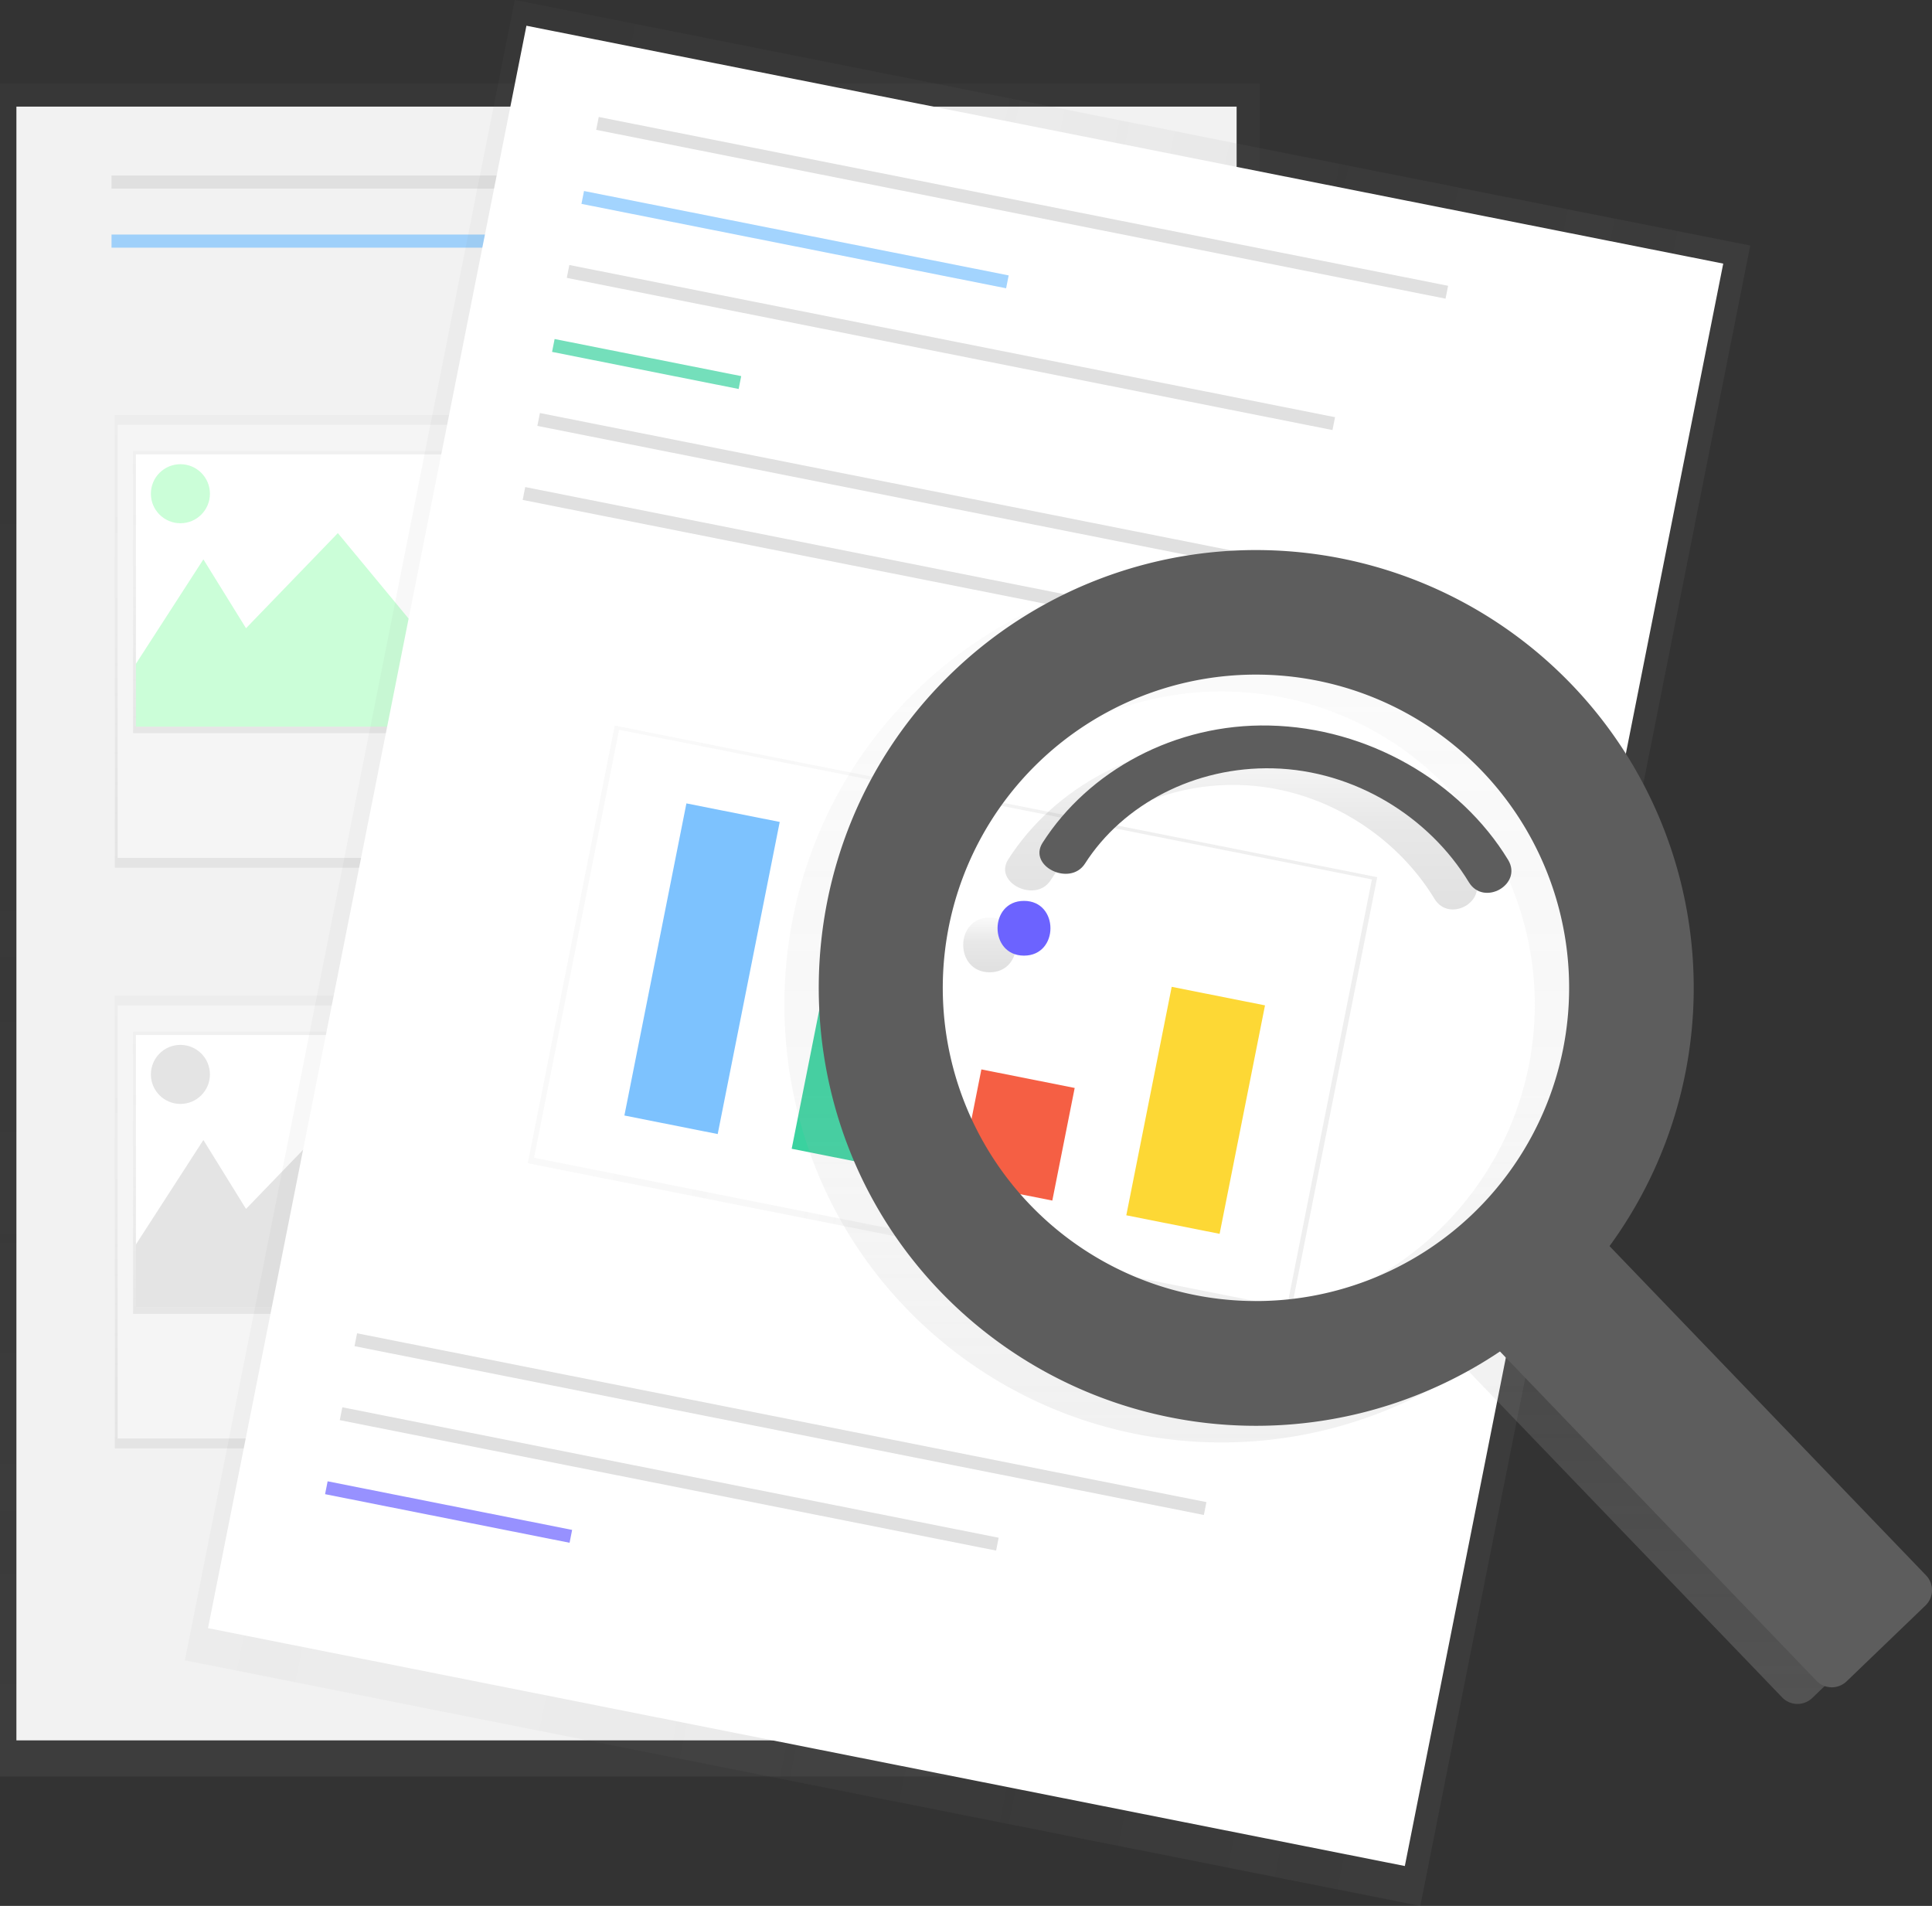 <svg xmlns="http://www.w3.org/2000/svg" xmlns:xlink="http://www.w3.org/1999/xlink" width="687.848" height="678.452" viewBox="0 0 687.848 678.452"><rect x="0" y="0" width="687.848" height="678.452" fill="#333333" stroke="none"/><defs><linearGradient id="a" x1="0.5" y1="1" x2="0.5" gradientUnits="objectBoundingBox"><stop offset="0" stop-color="gray" stop-opacity="0.251"/><stop offset="0.54" stop-color="gray" stop-opacity="0.122"/><stop offset="1" stop-color="gray" stop-opacity="0.102"/></linearGradient><clipPath id="d"><rect width="143.79" height="96.93" transform="translate(202.54 262.18)" fill="#7dfe9f"/></clipPath><clipPath id="g"><rect width="143.79" height="96.93" transform="translate(202.54 468.88)" fill="#fff"/></clipPath><linearGradient id="h" x1="0.518" y1="1.092" x2="0.518" y2="-0.251" xlink:href="#a"/><linearGradient id="i" x1="0.6" y1="0.66" x2="0.6" y2="0.086" xlink:href="#a"/><linearGradient id="j" x1="0.5" y1="1" x2="0.5" gradientUnits="objectBoundingBox"><stop offset="0" stop-color="#b3b3b3" stop-opacity="0.251"/><stop offset="0.54" stop-color="#b3b3b3" stop-opacity="0.102"/><stop offset="1" stop-color="#b3b3b3" stop-opacity="0.051"/></linearGradient><linearGradient id="k" x1="0.5" y1="0.999" x2="0.5" gradientUnits="objectBoundingBox"><stop offset="0" stop-opacity="0.122"/><stop offset="0.55" stop-opacity="0.09"/><stop offset="1" stop-opacity="0.02"/></linearGradient><linearGradient id="l" x1="0.5" y1="1" x2="0.5" y2="0" xlink:href="#k"/></defs><g transform="translate(-341.15 -251.453)"><g transform="translate(187 151.017)"><g opacity="0.5"><rect width="448.44" height="602.6" transform="translate(154.15 130.21)" fill="url(#a)"/></g><rect width="434.43" height="581.58" transform="translate(159.99 138.39)" fill="#f2f2f2"/><rect width="149.48" height="4.67" transform="translate(193.86 162.91)" fill="#e0e0e0"/><rect width="149.48" height="4.67" transform="translate(193.86 183.93)" fill="#7dc2fe" opacity="0.7"/><rect width="149.48" height="4.67" transform="translate(365.53 162.91)" fill="#e0e0e0"/><rect width="149.48" height="4.67" transform="translate(388.88 296.05)" fill="#e0e0e0"/><rect width="149.48" height="4.67" transform="translate(392.39 308.89)" fill="#e0e0e0"/><rect width="149.48" height="4.67" transform="translate(399.4 321.74)" fill="#e0e0e0"/><rect width="149.48" height="4.67" transform="translate(388.88 502.75)" fill="#e0e0e0"/><rect width="149.48" height="4.67" transform="translate(392.39 515.6)" fill="#e0e0e0"/><rect width="149.48" height="4.67" transform="translate(399.4 528.44)" fill="#e0e0e0"/><g opacity="0.5"><rect width="158.82" height="161.16" transform="translate(195.03 248.16)" fill="url(#a)"/></g><rect width="156.32" height="154.15" transform="translate(196.03 251.67)" fill="#f5f5f5"/><g opacity="0.5"><rect width="145.8" height="100.43" transform="translate(201.54 261.01)" fill="url(#a)"/></g><rect width="143.79" height="96.93" transform="translate(202.54 262.18)" fill="#fff"/><g clip-path="url(#d)"><path d="M190.35,355.61l36.21-56.06,15.18,24.52,32.7-33.86,28.03,33.86,24.52-50.21,63.06,100.43-204.37-7.01Z" fill="#7dfe9f" opacity="0.4"/><circle cx="10.51" cy="10.51" r="10.51" transform="translate(207.87 265.68)" fill="#7dfe9f" opacity="0.4"/></g><g opacity="0.5"><rect width="158.82" height="161.16" transform="translate(195.03 454.87)" fill="url(#a)"/></g><rect width="156.32" height="154.15" transform="translate(196.03 458.37)" fill="#f5f5f5"/><g opacity="0.5"><rect width="145.8" height="100.43" transform="translate(201.54 467.72)" fill="url(#a)"/></g><rect width="143.79" height="96.93" transform="translate(202.54 468.88)" fill="#fff"/><g clip-path="url(#g)"><path d="M190.35,562.31l36.21-56.06,15.18,24.53,32.7-33.87,28.03,33.87,24.52-50.22,63.06,100.43-204.37-7Z" fill="#bdbdbd" opacity="0.4"/><circle cx="10.51" cy="10.51" r="10.51" transform="translate(207.87 472.39)" fill="#bdbdbd" opacity="0.4"/></g><g opacity="0.5"><rect width="602.6" height="448.44" transform="translate(219.986 691.478) rotate(-78.76)" fill="url(#h)"/></g><rect width="581.58" height="434.43" transform="translate(228.214 680.02) rotate(-78.76)" fill="#fff"/><rect width="308.31" height="4.67" transform="translate(367.319 142.078) rotate(11.24)" fill="#e0e0e0"/><rect width="308.31" height="4.67" transform="translate(281.275 575.059) rotate(11.24)" fill="#e0e0e0"/><rect width="238.24" height="4.67" transform="translate(276.03 601.394) rotate(11.24)" fill="#e0e0e0"/><rect width="88.75" height="4.67" transform="translate(270.797 627.747) rotate(11.24)" fill="#6c63ff" opacity="0.7"/><rect width="154.15" height="4.67" transform="translate(362.075 168.428) rotate(11.24)" fill="#7dc2fe" opacity="0.7"/><rect width="277.94" height="4.67" transform="translate(356.851 194.77) rotate(11.24)" fill="#e0e0e0"/><rect width="67.73" height="4.67" transform="translate(351.611 221.12) rotate(11.24)" fill="#3ad29f" opacity="0.7"/><rect width="308.31" height="4.67" transform="translate(346.38 247.465) rotate(11.24)" fill="#e0e0e0"/><g opacity="0.5"><rect width="158.82" height="276.77" transform="translate(342.067 514.518) rotate(-78.76)" fill="url(#i)"/></g><rect width="273.27" height="155.32" transform="translate(374.561 360.231) rotate(11.24)" fill="#fff"/><rect width="308.31" height="4.67" transform="translate(341.145 273.818) rotate(11.24)" fill="#e0e0e0"/><rect width="33.87" height="113.28" transform="translate(398.533 386.426) rotate(11.24)" fill="#7dc2fe"/><rect width="33.87" height="75.91" transform="translate(450.809 434.919) rotate(11.24)" fill="#3ad29f"/><rect width="33.87" height="40.87" transform="translate(503.55 481.121) rotate(11.24)" fill="#f55f44"/><rect width="33.87" height="82.92" transform="translate(571.308 451.722) rotate(11.24)" fill="#fdd835"/><path d="M880.45,410.55a155.89,155.89,0,0,0-223.11-1.68c-59,59.48-60,156.33-2.29,217.07A155.89,155.89,0,0,0,854.95,648L967.64,765.21a7.59,7.59,0,0,0,10.73.21l28.08-27a7.59,7.59,0,0,0,.21-10.73L894,610.49a155.9,155.9,0,0,0-13.55-199.94ZM845.35,599a111.5,111.5,0,1,1,3.1-157.66A111.5,111.5,0,0,1,845.35,599Z" transform="translate(-179 -60.54)" fill="url(#j)"/><path d="M685.49,487.6c-12.54,0-12.56,19.49,0,19.49S698.05,487.6,685.49,487.6Z" transform="translate(-179 -60.54)" fill="url(#k)"/><path d="M772.9,425.17c-33.75-.76-64.46,16.17-80.79,41.73-5.33,8.34,9.8,15.71,15.1,7.41,13.52-21.16,39.21-34.6,67-33.9,29.12.73,55.62,17.39,69.65,40.51,5.32,8.77,19.27.8,14-7.92C840.8,445,807.76,426,772.9,425.17Z" transform="translate(-179 -60.54)" fill="url(#l)"/><path d="M892.68,404.63a155.89,155.89,0,0,0-223.11-1.68c-59,59.48-60,156.33-2.29,217.07a155.89,155.89,0,0,0,199.9,22.05L979.86,759.29a7.59,7.59,0,0,0,10.73.21l28.08-27a7.59,7.59,0,0,0,.21-10.73L906.19,604.56a155.9,155.9,0,0,0-13.51-199.93ZM857.58,593a111.5,111.5,0,1,1,3.1-157.66A111.5,111.5,0,0,1,857.58,593Z" transform="translate(-179 -60.54)" fill="#5d5d5d"/><path d="M697.72,481.67c-12.54,0-12.56,19.49,0,19.49S710.28,481.67,697.72,481.67Z" transform="translate(-179 -60.54)" fill="#6c63ff"/><path d="M785.13,419.25c-33.75-.76-64.46,16.17-80.79,41.73-5.33,8.34,9.8,15.71,15.1,7.41,13.52-21.16,39.21-34.6,67-33.9,29.12.73,55.62,17.39,69.65,40.51,5.32,8.77,19.27.8,14-7.92C853,439,820,420,785.13,419.25Z" transform="translate(-179 -60.54)" fill="#5d5d5d"/></g></g></svg>
